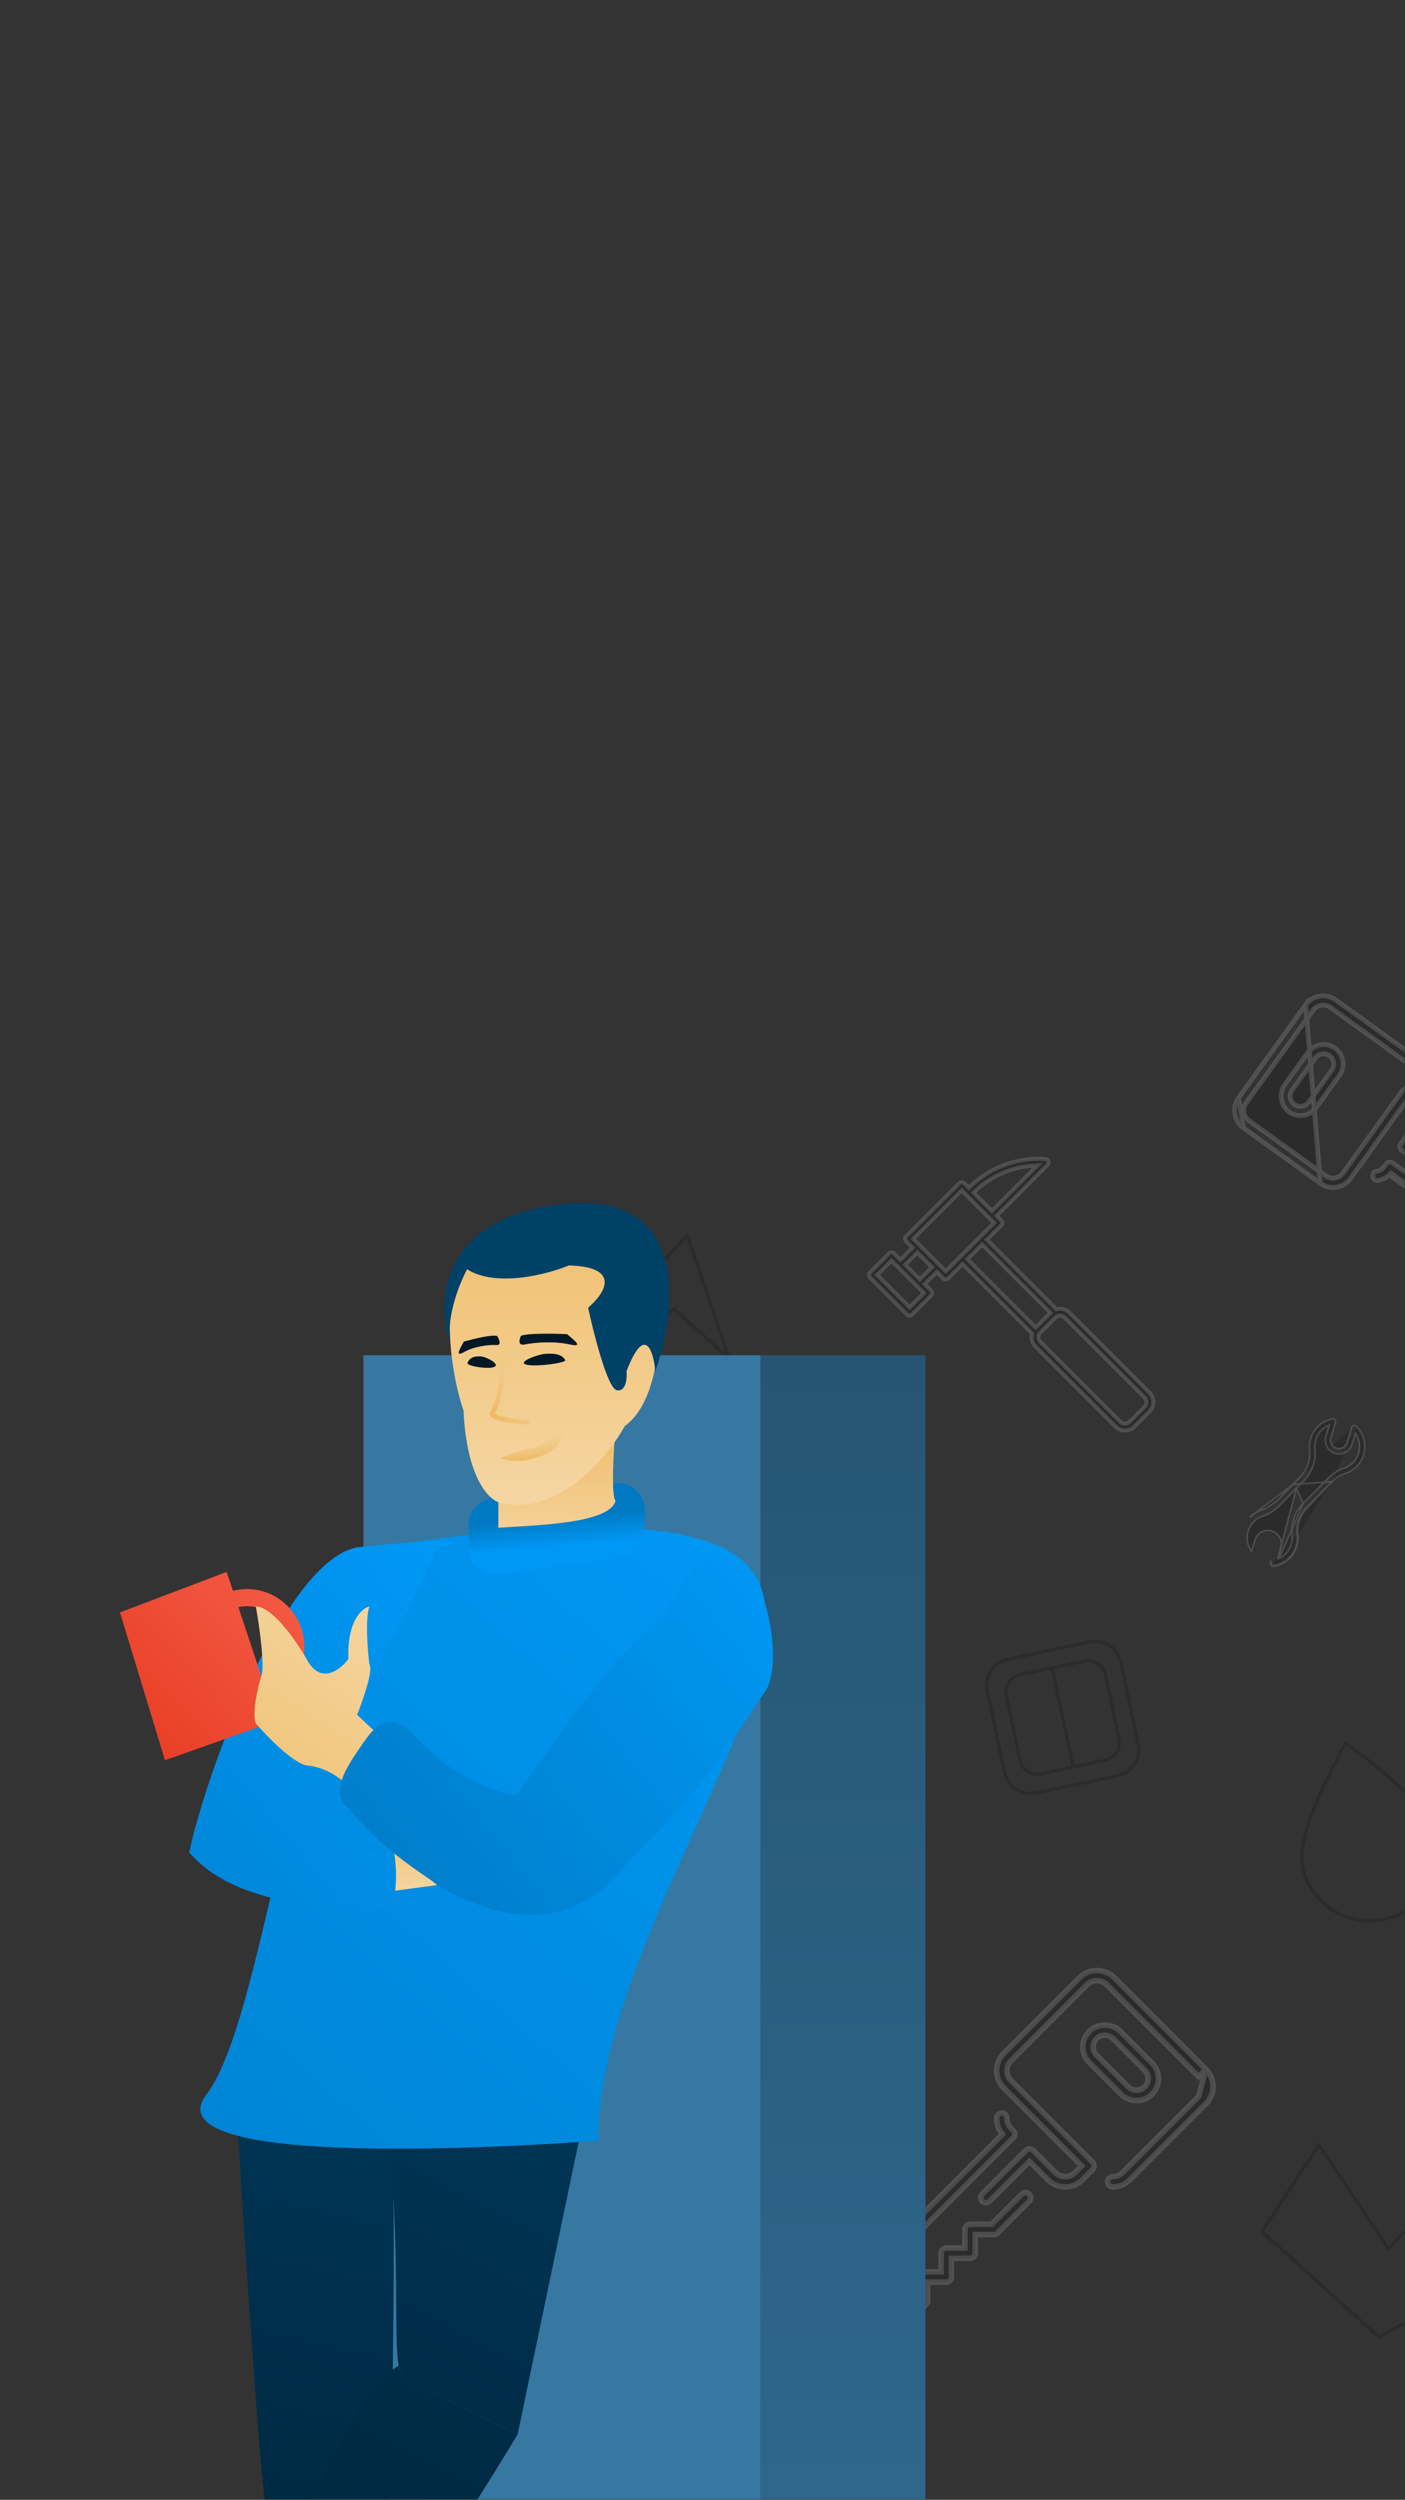 <svg width="375" height="667" viewBox="0 0 375 667" fill="none" xmlns="http://www.w3.org/2000/svg">
<rect x="0" y="0" width="375" height="667" fill="#333333" stroke="none"/>
<mask id="mask0" mask-type="alpha" maskUnits="userSpaceOnUse" x="0" y="0" width="375" height="667">
<rect width="375" height="667" fill="white"/>
</mask>
<g mask="url(#mask0)">
<path opacity="0.15" d="M321.862 552.147L321.862 552.146L297.347 527.613C294.906 525.173 290.624 525.172 288.184 527.613L267.901 547.91L267.901 547.911C266.676 549.135 266.003 550.762 266.003 552.496C266.003 554.231 266.676 555.857 267.901 557.082L267.901 557.083L288.184 577.38L288.709 577.906L288.184 578.432L286.94 579.678L286.939 579.679C286.238 580.381 285.299 580.77 284.306 580.77H284.304C283.309 580.77 282.368 580.381 281.664 579.677L281.664 579.676L275.75 573.758C275.75 573.758 275.75 573.758 275.75 573.758C275.213 573.222 274.347 573.222 273.81 573.758C273.81 573.758 273.81 573.758 273.81 573.758L262.173 585.404L262.173 585.404C261.636 585.941 261.636 586.81 262.173 587.346L262.173 587.346C262.44 587.614 262.79 587.748 263.143 587.748C263.495 587.748 263.845 587.614 264.112 587.346C264.112 587.346 264.112 587.346 264.112 587.346L274.254 577.199L274.78 576.672L275.306 577.199L279.724 581.618C279.724 581.619 279.724 581.619 279.724 581.619C280.949 582.844 282.571 583.516 284.306 583.516H284.306H284.306H284.306H284.306H284.306H284.306H284.306H284.306H284.306H284.306H284.306H284.306H284.306H284.306H284.306H284.306H284.306H284.306H284.307H284.307H284.307H284.307H284.307H284.307H284.307H284.307H284.307H284.307H284.307H284.307H284.307H284.307H284.307H284.307H284.307H284.307H284.307H284.307H284.307H284.307H284.307H284.307H284.307H284.307H284.307H284.308H284.308H284.308H284.308H284.308H284.308H284.308H284.308H284.308H284.308H284.308H284.308H284.308H284.308H284.308H284.308H284.308H284.308H284.308H284.308H284.308H284.308H284.308H284.308H284.308H284.308H284.308H284.309H284.309H284.309H284.309H284.309H284.309H284.309H284.309H284.309H284.309H284.309H284.309H284.309H284.309H284.309H284.309H284.309H284.309H284.309H284.309H284.309H284.309H284.309H284.309H284.309H284.309H284.309H284.31H284.31H284.31H284.31H284.31H284.31H284.31H284.31H284.31H284.31H284.31H284.31H284.31H284.31H284.31H284.31H284.31H284.31H284.31H284.31H284.31H284.31H284.31H284.31H284.31H284.31H284.31H284.311H284.311H284.311H284.311H284.311H284.311H284.311H284.311H284.311H284.311H284.311H284.311H284.311H284.311H284.311H284.311H284.311H284.311H284.311H284.311H284.311H284.311C286.039 583.514 287.659 582.84 288.879 581.619L288.879 581.619L291.619 578.876L291.619 578.876C292.156 578.339 292.156 577.471 291.619 576.934L291.619 576.934L269.841 555.14C269.841 555.139 269.841 555.139 269.841 555.139C269.133 554.433 268.747 553.492 268.747 552.497C268.747 551.501 269.133 550.56 269.84 549.853C269.84 549.853 269.84 549.853 269.84 549.853L290.123 529.557C291.546 528.131 293.985 528.135 295.407 529.557L295.408 529.557L319.921 554.09C319.922 554.09 319.922 554.09 319.922 554.091L321.862 552.147ZM321.862 552.147C323.087 553.37 323.76 554.995 323.76 556.732C323.76 558.467 323.087 560.093 321.862 561.318L321.862 561.319L301.579 581.616L301.579 581.617C300.354 582.844 298.728 583.516 296.997 583.516C296.239 583.516 295.625 582.903 295.625 582.142C295.625 581.382 296.239 580.768 296.997 580.768C297.995 580.768 298.933 580.378 299.639 579.672L299.639 579.672L319.922 559.377L321.862 552.147ZM274.691 585.407L274.692 585.409C275.229 585.945 275.229 586.814 274.692 587.351L274.692 587.351L266.228 595.821C266.228 595.821 266.228 595.821 266.228 595.821C265.972 596.078 265.623 596.223 265.259 596.223H261.027H260.283V596.967V601.201C260.283 601.961 259.669 602.575 258.911 602.575H254.679H253.935V603.319V607.552C253.935 608.313 253.321 608.926 252.563 608.926H248.331H247.587V609.67V613.904C247.587 614.268 247.444 614.616 247.185 614.874L247.185 614.874L245.07 616.992C244.813 617.249 244.463 617.394 244.1 617.394H233.52C232.763 617.394 232.148 616.779 232.148 616.022V605.434C232.148 605.068 232.292 604.72 232.55 604.462L232.55 604.462L267.099 569.886L267.542 569.443L267.18 568.931C266.417 567.851 266.005 566.563 266.005 565.207C266.005 564.445 266.621 563.828 267.377 563.828C268.137 563.828 268.749 564.44 268.749 565.198V565.207C268.749 566.201 269.135 567.139 269.841 567.843C269.841 567.843 269.841 567.843 269.842 567.844L270.46 568.464L270.46 568.464C270.996 569.001 270.995 569.872 270.459 570.406L270.458 570.407L235.11 605.785L234.892 606.002V606.31V613.902V614.646H235.636H243.224H243.532L243.75 614.428L244.626 613.552L244.844 613.334V613.026V607.55C244.844 606.79 245.459 606.176 246.216 606.176H250.447H251.191V605.432V601.198C251.191 600.438 251.805 599.824 252.563 599.824H256.795H257.539V599.08V594.846C257.539 594.086 258.153 593.472 258.911 593.472H264.383H264.691L264.909 593.254L272.752 585.404C272.752 585.404 272.752 585.404 272.752 585.404C273.289 584.868 274.154 584.868 274.691 585.407ZM307.488 550.468L307.489 550.469C309.773 552.753 309.773 556.476 307.488 558.763L307.488 558.763C306.382 559.871 304.912 560.481 303.345 560.481C301.778 560.481 300.308 559.871 299.202 558.763L299.201 558.763L290.738 550.293L290.738 550.293C288.453 548.008 288.453 544.285 290.738 541.998L290.738 541.998C292.94 539.79 296.823 539.79 299.024 541.998L299.025 541.998L307.488 550.468ZM301.141 556.818L301.141 556.818C302.329 558.006 304.361 558.006 305.549 556.818C306.764 555.603 306.764 553.624 305.549 552.409C305.549 552.409 305.549 552.409 305.549 552.408L297.086 543.939L297.085 543.939C296.498 543.351 295.714 543.025 294.881 543.025C294.048 543.025 293.265 543.351 292.677 543.939L292.676 543.94C291.465 545.156 291.464 547.133 292.677 548.348L292.677 548.348L301.141 556.818Z" fill="black" stroke="white" stroke-width="1.488"/>
<path opacity="0.15" d="M414.102 323.78C413.699 323.49 413.2 323.372 412.711 323.452L409.651 323.948L409.022 324.05L408.919 323.421L408.423 320.363C408.258 319.343 407.298 318.653 406.278 318.819L403.219 319.315L402.589 319.417L402.487 318.788L401.991 315.73C401.825 314.71 400.866 314.02 399.846 314.185L396.786 314.682L396.157 314.784L396.055 314.154L395.558 311.096C395.479 310.606 395.207 310.169 394.807 309.88L386.229 303.703L414.102 323.78ZM414.102 323.78L416.247 325.325C416.648 325.614 416.919 326.052 416.999 326.541L418.495 335.76C418.66 336.777 417.968 337.737 416.95 337.902L407.724 339.399C407.233 339.479 406.733 339.361 406.331 339.071M414.102 323.78L406.331 339.071M406.331 339.071L371.316 313.854L406.331 339.071ZM348.484 268.098L348.484 268.099L330.571 292.929L348.484 268.098ZM348.484 268.098C349.379 266.854 350.705 266.035 352.224 265.788C353.741 265.542 355.258 265.9 356.503 266.797L356.503 266.797L377.058 281.602L377.058 281.602C378.305 282.499 379.124 283.825 379.369 285.338C379.478 286.009 379.023 286.64 378.35 286.75C377.677 286.859 377.046 286.404 376.937 285.733C376.796 284.868 376.327 284.11 375.616 283.598L375.616 283.598L355.062 268.793C354.35 268.28 353.481 268.077 352.618 268.217C351.755 268.357 350.994 268.824 350.482 269.537C350.482 269.537 350.482 269.537 350.482 269.537L332.57 294.367L332.57 294.367C331.539 295.799 331.878 297.913 333.314 298.945L353.867 313.75C354.579 314.263 355.448 314.466 356.311 314.326C357.173 314.186 357.934 313.719 358.446 313.006C358.447 313.006 358.447 313.006 358.447 313.006L374.36 290.947L374.36 290.947C374.758 290.395 375.526 290.27 376.078 290.668L376.079 290.668L378.856 292.668L378.856 292.668C380.096 293.561 380.916 294.882 381.163 296.392L381.163 296.393L381.163 296.393L381.163 296.393L381.163 296.393L381.163 296.393L381.163 296.393L381.163 296.393L381.163 296.393L381.163 296.393L381.163 296.393L381.163 296.393L381.163 296.393L381.163 296.393L381.163 296.393L381.163 296.393L381.163 296.393L381.163 296.393L381.163 296.393L381.163 296.393L381.163 296.393L381.163 296.393L381.163 296.393L381.163 296.393L381.163 296.393L381.163 296.393L381.163 296.393L381.163 296.393L381.163 296.393L381.163 296.393L381.163 296.393L381.163 296.393L381.163 296.394L381.163 296.394L381.163 296.394L381.163 296.394L381.163 296.394L381.163 296.394L381.163 296.394L381.163 296.394L381.163 296.394L381.163 296.394L381.163 296.394L381.163 296.394L381.163 296.394L381.163 296.394L381.163 296.394L381.163 296.394L381.163 296.394L381.163 296.394L381.163 296.394L381.163 296.394L381.163 296.394L381.163 296.394L381.163 296.394L381.163 296.394L381.163 296.394L381.163 296.394L381.163 296.394L381.163 296.394L381.163 296.394L381.163 296.394L381.163 296.394L381.163 296.395L381.163 296.395L381.163 296.395L381.163 296.395L381.163 296.395L381.163 296.395L381.163 296.395L381.163 296.395L381.163 296.395L381.163 296.395L381.163 296.395L381.163 296.395L381.163 296.395L381.163 296.395L381.163 296.395L381.163 296.395L381.163 296.395L381.163 296.395L381.163 296.395L381.163 296.395L381.163 296.395L381.163 296.395L381.163 296.395L381.163 296.395L381.163 296.395L381.163 296.395L381.163 296.395L381.163 296.395L381.163 296.395L381.163 296.395L381.163 296.395L381.163 296.396L381.163 296.396L381.163 296.396L381.163 296.396L381.163 296.396L381.163 296.396L381.163 296.396L381.163 296.396L381.163 296.396L381.163 296.396L381.163 296.396L381.163 296.396L381.163 296.396L381.163 296.396L381.163 296.396L381.163 296.396L381.163 296.396L381.163 296.396L381.163 296.396L381.163 296.396L381.163 296.396L381.163 296.396L381.163 296.396L381.163 296.396L381.163 296.396L381.163 296.396L381.163 296.396L381.163 296.396L381.163 296.396L381.163 296.396L381.163 296.396L381.163 296.397L381.163 296.397L381.163 296.397L381.163 296.397L381.163 296.397L381.163 296.397L381.163 296.397L381.163 296.397L381.164 296.397L381.164 296.397L381.164 296.397L381.164 296.397L381.164 296.397L381.164 296.397L381.164 296.397L381.164 296.397L381.164 296.397L381.164 296.397L381.164 296.397L381.164 296.397L381.164 296.397L381.164 296.397L381.164 296.397L381.164 296.397L381.164 296.397C381.41 297.914 381.052 299.427 380.154 300.672C380.154 300.672 380.154 300.672 380.154 300.672L376.927 305.147L376.554 305.665L377.072 306.037L387.348 313.44C387.348 313.44 387.348 313.44 387.349 313.44C387.624 313.638 387.793 313.929 387.843 314.241C387.894 314.552 387.825 314.881 387.627 315.157L387.627 315.157C387.229 315.709 386.461 315.834 385.908 315.436L385.908 315.435L374.115 306.941C374.114 306.941 374.114 306.941 374.114 306.941C373.562 306.543 373.438 305.777 373.836 305.225C373.836 305.225 373.836 305.225 373.836 305.224L378.157 299.234L378.157 299.234C378.668 298.525 378.873 297.656 378.733 296.793L378.733 296.792C378.593 295.931 378.124 295.173 377.417 294.664L377.417 294.663L376.155 293.755L375.638 293.383L375.265 293.9L360.445 314.444L360.445 314.444C359.548 315.689 358.222 316.508 356.705 316.754C355.188 317 353.671 316.643 352.426 315.746L352.426 315.745M348.484 268.098L352.426 315.745M352.426 315.745L331.871 300.941C331.871 300.941 331.871 300.941 331.871 300.941M352.426 315.745L331.871 300.941M331.871 300.941C329.39 299.153 328.785 295.41 330.571 292.929L331.871 300.941ZM384.136 304.5L384.137 304.499C384.535 303.947 385.304 303.822 385.857 304.22L385.857 304.22L394.434 310.398C394.434 310.398 394.434 310.398 394.434 310.398C394.698 310.588 394.877 310.876 394.929 311.198L395.527 314.886L395.629 315.515L396.259 315.413L399.948 314.815C400.621 314.706 401.252 315.161 401.361 315.832L401.96 319.519L402.062 320.149L402.691 320.047L406.381 319.448C407.053 319.339 407.685 319.794 407.794 320.465L408.392 324.153L408.494 324.782L409.124 324.68L412.813 324.081C413.135 324.029 413.464 324.106 413.729 324.298L413.73 324.298L415.874 325.842C416.138 326.032 416.317 326.321 416.369 326.643L417.865 335.862C417.974 336.532 417.518 337.164 416.848 337.273L407.622 338.77C407.298 338.823 406.969 338.745 406.703 338.554L406.703 338.554L371.689 313.337L371.253 313.023L370.87 313.399C370.034 314.22 368.966 314.763 367.78 314.955C367.106 315.065 366.472 314.608 366.364 313.939C366.254 313.266 366.708 312.637 367.379 312.528L367.386 312.527C368.247 312.387 369.006 311.92 369.516 311.21C369.517 311.21 369.517 311.21 369.517 311.209L369.97 310.583L369.97 310.583C370.369 310.031 371.139 309.907 371.689 310.305L371.69 310.305L407.516 336.105L407.73 336.26L407.991 336.217L414.606 335.144L415.236 335.042L415.134 334.412L414.061 327.8L414.019 327.54L413.804 327.385L412.917 326.746L412.703 326.591L412.442 326.634L407.67 327.408C406.998 327.517 406.366 327.061 406.257 326.391L405.659 322.704L405.557 322.074L404.927 322.176L401.238 322.775C400.565 322.884 399.933 322.429 399.825 321.758L399.226 318.07L399.124 317.441L398.495 317.543L394.805 318.142C394.132 318.251 393.501 317.796 393.392 317.125L392.618 312.357L392.576 312.096L392.362 311.941L384.412 306.217C384.412 306.216 384.412 306.216 384.412 306.216C383.86 305.818 383.736 305.053 384.136 304.5ZM349.054 280.861L349.054 280.86C350.728 278.538 353.984 278.01 356.308 279.684L356.308 279.684C357.435 280.494 358.176 281.693 358.398 283.064C358.621 284.434 358.296 285.806 357.484 286.931L357.484 286.932L351.3 295.504L351.3 295.504C349.626 297.826 346.37 298.355 344.046 296.681L344.045 296.681C341.802 295.068 341.251 291.673 342.869 289.434L342.87 289.433L349.054 280.861ZM355.484 285.494L355.485 285.494C356.345 284.3 356.06 282.54 354.866 281.68C353.643 280.799 351.93 281.077 351.049 282.299L344.865 290.871L344.865 290.871C344.439 291.462 344.267 292.186 344.384 292.907C344.501 293.628 344.893 294.26 345.484 294.686L345.486 294.687C346.708 295.564 348.419 295.287 349.3 294.067L349.3 294.067L355.484 285.494Z" fill="black" stroke="white" stroke-width="1.275"/>
<path opacity="0.15" d="M281.767 349.144L281.966 349.344L282.243 349.291C282.466 349.248 282.693 349.225 282.923 349.225C283.875 349.225 284.767 349.595 285.439 350.267L306.778 371.6C306.778 371.6 306.778 371.601 306.778 371.601C308.165 372.987 308.165 375.245 306.778 376.632L302.781 380.627C302.108 381.3 301.217 381.67 300.265 381.67C299.313 381.67 298.421 381.3 297.749 380.627L276.41 359.294C275.544 358.429 275.218 357.224 275.435 356.1L275.488 355.823L275.288 355.624L257.295 337.634L256.919 337.259L256.543 337.634L253.057 341.12L253.057 341.12C252.888 341.289 252.66 341.383 252.421 341.383C252.183 341.383 251.954 341.289 251.785 341.12L250.417 339.752L250.041 339.376L249.665 339.752L247.158 342.258L246.782 342.634L247.158 343.01L248.527 344.378L248.527 344.378C248.696 344.547 248.79 344.775 248.79 345.013C248.79 345.252 248.696 345.48 248.527 345.648L248.527 345.649L243.413 350.761L243.413 350.761C243.238 350.937 243.009 351.024 242.778 351.024C242.547 351.024 242.318 350.937 242.142 350.761L242.142 350.761L232.199 340.821L232.199 340.821C232.03 340.652 231.936 340.424 231.936 340.185C231.936 339.947 232.03 339.719 232.199 339.55L237.313 334.437L237.313 334.437C237.664 334.086 238.233 334.086 238.584 334.437L239.952 335.805L240.328 336.181L240.704 335.805L243.211 333.299L243.587 332.923L243.211 332.547L241.843 331.179C241.492 330.828 241.492 330.26 241.843 329.909L256.047 315.708L256.047 315.708C256.215 315.539 256.444 315.445 256.682 315.445C256.921 315.445 257.15 315.539 257.318 315.708L258.204 316.594L258.574 316.964L258.95 316.6C264.299 311.416 271.596 308.74 279.041 309.249C279.393 309.273 279.698 309.501 279.822 309.83C279.945 310.161 279.865 310.532 279.616 310.781L266.379 324.015L266.003 324.391L266.379 324.766L267.261 325.649C267.612 325.999 267.612 326.568 267.261 326.919L263.774 330.405L263.399 330.781L263.774 331.156L281.767 349.144ZM275.9 311.954L276.909 310.946L275.487 311.048C269.792 311.457 264.386 313.848 260.233 317.858L259.844 318.233L260.226 318.616L264.356 322.744L264.732 323.12L265.107 322.744L275.9 311.954ZM242.402 348.479L242.778 348.855L243.153 348.479L246.245 345.389L246.621 345.013L246.245 344.637L238.324 336.719L237.949 336.343L237.573 336.719L234.482 339.809L234.106 340.185L234.482 340.561L242.402 348.479ZM245.136 340.987L245.511 341.363L245.887 340.987L248.394 338.481L248.77 338.105L248.394 337.729L245.234 334.57L244.858 334.194L244.482 334.57L241.975 337.076L241.599 337.452L241.975 337.828L245.136 340.987ZM252.045 338.838L252.421 339.214L252.797 338.838L264.978 326.66L265.354 326.284L264.978 325.908L257.058 317.99L256.682 317.614L256.307 317.99L244.125 330.168L243.749 330.544L244.125 330.92L252.045 338.838ZM262.503 332.427L262.128 332.051L261.752 332.427L258.566 335.612L258.19 335.988L258.566 336.364L276.064 353.857L276.44 354.233L276.816 353.857L280.001 350.672L280.377 350.297L280.001 349.921L262.503 332.427ZM299.02 379.357L299.02 379.357C299.352 379.688 299.795 379.872 300.265 379.872C300.734 379.872 301.178 379.689 301.51 379.357L305.506 375.361C305.506 375.361 305.506 375.361 305.507 375.361C306.194 374.674 306.193 373.558 305.507 372.871L305.507 372.871L284.168 351.538L284.168 351.538C283.836 351.206 283.392 351.022 282.923 351.022C282.454 351.022 282.011 351.206 281.68 351.536L281.679 351.537L277.681 355.534L277.68 355.535C276.995 356.222 276.995 357.337 277.681 358.023L299.02 379.357Z" fill="black" stroke="white" stroke-width="1.063"/>
<path opacity="0.15" d="M345.059 396.094L345.058 396.094L340.277 400.934C340.277 400.934 340.277 400.934 340.277 400.934L340.276 400.934L340.125 400.785C339.147 401.778 337.911 402.539 336.552 402.983C335.418 403.354 334.371 404.004 333.525 404.865L345.059 396.094ZM345.059 396.094L346.983 394.139L346.831 393.99L346.983 394.139C348.92 392.171 349.864 389.5 349.568 386.811C349.301 384.38 350.224 381.963 352.035 380.345C353.063 379.427 354.327 378.822 355.692 378.597L355.692 378.597C355.925 378.558 356.164 378.645 356.32 378.828L356.321 378.828C356.478 379.012 356.53 379.266 356.459 379.5L355.213 383.557C355.213 383.557 355.213 383.557 355.213 383.557C355.033 384.141 355.089 384.763 355.369 385.305C355.649 385.848 356.121 386.249 356.699 386.432L356.699 386.432C357.894 386.81 359.165 386.13 359.535 384.923L359.332 384.86L359.535 384.923L360.796 380.819M345.059 396.094L355.493 395.351M339.288 417.595C339.461 417.797 339.71 417.91 339.968 417.91C340.016 417.91 340.065 417.906 340.113 417.898C341.517 417.666 342.819 417.043 343.877 416.098C345.739 414.434 346.688 411.95 346.413 409.451M339.288 417.595L339.45 417.457C339.45 417.457 339.45 417.457 339.45 417.457M339.288 417.595L339.45 417.457M339.288 417.595C339.083 417.356 339.015 417.026 339.108 416.723L339.45 417.457M339.45 417.457C339.582 417.612 339.772 417.698 339.968 417.698C340.005 417.698 340.041 417.695 340.078 417.689L340.078 417.689C341.443 417.463 342.707 416.858 343.735 415.94C345.546 414.322 346.469 411.905 346.202 409.474L346.413 409.451M346.413 409.451L346.202 409.474C345.906 406.785 346.85 404.114 348.787 402.146L348.788 402.146L355.493 395.351M346.413 409.451C346.125 406.827 347.045 404.219 348.939 402.295L355.493 395.351M355.493 395.351C356.496 394.333 357.761 393.555 359.152 393.1C360.253 392.74 361.271 392.108 362.094 391.271C363.517 389.826 364.283 387.905 364.251 385.86C364.219 383.815 363.392 381.918 361.922 380.516M361.922 380.516L362.067 380.363L361.922 380.516C361.922 380.516 361.922 380.516 361.922 380.516ZM361.922 380.516C361.749 380.351 361.506 380.288 361.278 380.349L361.278 380.349C361.05 380.41 360.867 380.587 360.796 380.819M360.796 380.819L360.796 380.819L360.594 380.757L360.796 380.819ZM346.029 397.071L346.03 397.071L347.954 395.135C347.954 395.135 347.954 395.135 347.954 395.135C350.193 392.86 351.279 389.769 350.936 386.655C350.719 384.681 351.468 382.718 352.941 381.403C353.364 381.025 353.837 380.712 354.346 380.472L354.781 380.266L354.64 380.727L353.899 383.137L353.899 383.137C353.609 384.082 353.698 385.084 354.151 385.96L354.151 385.96C354.603 386.837 355.363 387.48 356.291 387.774L356.227 387.976L356.291 387.774C358.203 388.38 360.25 387.293 360.849 385.343L361.613 382.853L361.753 382.399L361.998 382.805C362.553 383.723 362.858 384.777 362.875 385.882C362.9 387.541 362.278 389.102 361.123 390.275L361.123 390.275C360.445 390.965 359.64 391.465 358.732 391.762L358.676 391.591L358.732 391.762C357.133 392.285 355.678 393.182 354.522 394.356L354.522 394.356L347.816 401.15L346.029 397.071ZM346.029 397.071L341.247 401.929C340.092 403.103 338.637 404 337.038 404.523C336.13 404.82 335.325 405.32 334.647 406.01C333.491 407.183 332.869 408.744 332.895 410.403C332.912 411.508 333.216 412.562 333.772 413.48L334.017 413.886L334.157 413.432L334.921 410.942C335.211 409.997 335.845 409.225 336.706 408.767L336.607 408.579L336.706 408.767C337.567 408.308 338.551 408.218 339.479 408.512C340.407 408.806 341.167 409.449 341.619 410.325C342.071 411.201 342.161 412.203 341.871 413.148L341.13 415.559L340.989 416.019M346.029 397.071L340.989 416.019M340.989 416.019L341.424 415.813M340.989 416.019L341.424 415.813M341.424 415.813C341.933 415.573 342.406 415.26 342.829 414.882C344.302 413.567 345.051 411.604 344.834 409.631C344.491 406.516 345.577 403.425 347.816 401.15L341.424 415.813Z" fill="black" stroke="white" stroke-width="0.425"/>
<path opacity="0.15" d="M383.53 490.245C385.729 500.119 379.491 509.912 369.594 512.116C359.698 514.32 349.894 508.1 347.694 498.226C347.155 495.805 347.582 492.512 348.57 488.884C349.555 485.269 351.079 481.38 352.68 477.795C354.279 474.212 355.949 470.942 357.219 468.568C357.855 467.38 358.39 466.418 358.766 465.752C358.911 465.494 359.033 465.281 359.127 465.117C359.283 465.226 359.483 465.367 359.724 465.539C360.347 465.982 361.24 466.626 362.319 467.432C364.477 469.043 367.377 471.295 370.346 473.861C373.316 476.428 376.347 479.302 378.773 482.157C381.207 485.024 382.991 487.824 383.53 490.245Z" stroke="black" stroke-width="0.85"/>
<path opacity="0.15" d="M286.444 471.453L295.032 469.629C297.586 469.087 299.217 466.577 298.674 464.023L295.026 446.846C294.484 444.292 291.974 442.662 289.42 443.204L280.832 445.028M286.444 471.453L277.855 473.277C275.301 473.819 272.791 472.189 272.249 469.635L268.601 452.458C268.059 449.904 269.689 447.394 272.243 446.852L280.832 445.028M286.444 471.453L280.832 445.028M268.116 472.929L263.486 451.128C262.672 447.297 265.118 443.532 268.949 442.718L290.75 438.088C294.581 437.275 298.346 439.721 299.16 443.552L303.79 465.353C304.603 469.184 302.157 472.949 298.326 473.763L276.525 478.392C272.694 479.206 268.929 476.76 268.116 472.929Z" stroke="black" stroke-width="0.85"/>
<path opacity="0.15" d="M162.733 324.7L154.12 337.841L171.85 353.833L179.985 349.303L194.589 362.476L183.424 329.687L173.307 340.454L162.733 324.7Z" stroke="black" stroke-width="0.85"/>
<path opacity="0.15" d="M351.999 572.301L336.845 595.421L368.039 623.558L382.353 615.589L408.047 638.765L388.403 581.075L370.603 600.019L351.999 572.301Z" stroke="black" stroke-width="0.85"/>
<rect x="203" y="361.61" width="44" height="338" fill="url(#paint0_linear)"/>
<path d="M97 694.61V361.61H203V694.61H97Z" fill="#3678A1"/>
<path d="M103.283 561.938L62.785 556.812C64.835 591.842 69.552 665.285 72.012 678.819C77.822 705.134 89.954 758.072 92.005 759.303C94.568 760.841 105.334 760.841 107.897 756.739C107.384 740.677 105.744 707.629 103.283 703.938C104.65 656.778 106.564 562.354 103.283 561.938Z" fill="url(#paint1_linear)"/>
<path d="M155.059 568.602L103.283 561.938C107.119 604.133 104.889 622.952 106.42 631.144C106.73 632.806 107.195 634.03 107.897 634.924L138.142 649.598L155.059 568.602Z" fill="url(#paint2_linear)"/>
<path d="M107.897 634.924L138.142 649.598C124.472 672.154 93.338 721.265 78.164 737.26C73.379 736.918 62.785 733.979 62.785 722.906C70.344 696.932 89.654 642.217 106.42 631.144C106.73 632.806 107.195 634.03 107.897 634.924Z" fill="url(#paint3_linear)"/>
<path d="M199.147 417.375C184.792 402.509 135.579 407.636 108.41 411.736C80.215 429.166 72.012 536.82 55.096 558.863C38.179 580.906 159.674 571.166 159.674 571.166C159.674 515.289 222.727 440.444 199.147 417.375Z" fill="url(#paint4_linear)"/>
<path d="M124.301 501.96L101.233 505.036V488.119L124.301 501.96Z" fill="url(#paint5_linear)"/>
<path d="M104.313 489.655C106.145 497.815 106.185 503.821 104.313 509.649C64.943 509.649 54.924 499.055 50.482 494.27C55.909 469.382 77.372 414.644 96.106 412.762C124.485 409.911 124.497 411.585 116.612 412.761C106.7 437.388 82.769 476.096 78.334 482.289C78.447 481.98 77.996 482.452 78.334 482.289C77.778 483.065 78.21 482.627 78.334 482.289C82.478 480.282 94.811 489.005 104.313 489.655Z" fill="url(#paint6_linear)"/>
<path fill-rule="evenodd" clip-rule="evenodd" d="M32.027 430.218L60.49 419.426L62.169 424.469C63.376 424.158 64.64 423.993 65.942 423.993C74.391 423.993 81.24 430.945 81.24 439.521C81.24 445.938 77.406 451.446 71.936 453.812L73.716 459.16L44.02 469.664L32.027 430.218ZM63.616 428.815L70.489 449.466C74.181 447.724 76.741 443.926 76.741 439.521C76.741 433.468 71.906 428.56 65.942 428.56C65.144 428.56 64.365 428.648 63.616 428.815Z" fill="url(#paint7_linear)"/>
<path d="M102.771 464.538L95.317 457.547C96.869 453.664 99.696 445.524 98.578 444.032C98.112 440.304 97.46 432.009 98.578 428.653C96.559 429.119 92.615 432.568 92.987 442.634C90.813 445.586 85.533 449.718 81.806 442.634C79.166 437.974 72.768 428.653 68.296 428.653C69.228 433.935 70.812 445.058 69.694 447.295C68.762 450.402 67.178 457.268 68.296 459.878C71.246 463.295 78.079 470.317 81.806 471.062C84.757 471.218 91.59 473.206 95.317 479.917L102.771 464.538Z" fill="url(#paint8_linear)"/>
<path d="M115.288 501.845L117.074 503.31C142.243 517.339 157.416 510.453 168.268 496.019C184.392 480.414 191.716 470.347 203.919 451.73C209.855 444.355 203.919 416.738 195.656 415.547C183.576 413.805 183.395 422.657 177.458 430.032C161.221 445.985 153.136 456.897 138.772 477.862C138.145 478.777 136.989 479.19 135.932 478.854C121.083 474.132 116.031 468.741 108.793 461.203C102.732 457.286 100.141 460.32 96.12 466.238C92.409 471.7 87.985 478.172 92.962 482.488C100.395 491.034 105.418 495.169 115.288 501.845Z" fill="url(#paint9_linear)"/>
<path d="M172.106 402.905C172.106 398.604 168.348 395.269 164.077 395.779C151.122 399.017 142.681 397.408 137.63 397.895C133.72 398.273 127.582 400.087 125.82 403.597C125.209 404.812 124.937 406.213 125.111 407.664V413.821C125.6 417.92 129.439 420.761 133.502 420.033L165.949 415.521C166.882 415.392 167.805 415.107 168.515 414.488C170.547 412.716 172.106 409.695 172.106 406.756V402.905Z" fill="url(#paint10_linear)"/>
<path d="M133.016 392.769L164.287 381.491C163.774 387.13 163.056 398.818 164.287 400.458C162.646 406.61 142.756 406.952 133.016 407.635V392.769Z" fill="url(#paint11_linear)"/>
<path d="M166.781 380.466C177.788 372.701 179.177 342.407 166.781 335.866L124.745 334.328C116.953 344.991 120.473 367.308 123.719 376.365C124.54 394.409 130.554 400.288 133.459 400.971C149.043 404.662 162.167 388.839 166.781 380.466Z" fill="url(#paint12_linear)"/>
<path d="M174.916 365.836C174.403 360.539 172.147 353.123 167.226 365.836C167.397 367.716 167.124 371.372 164.663 370.962C162.202 370.552 158.511 356.096 156.973 348.919C161.245 345.33 166.201 338.051 151.847 337.641C146.037 340.033 132.47 343.588 124.677 338.666C122.798 342.084 119.244 350.764 120.064 358.146C116.475 347.21 117.603 324.518 150.822 321.237C184.041 317.956 180.726 349.602 174.916 365.836Z" fill="#004168"/>
<path d="M132.578 358.886C130.345 358.742 126.55 359.242 123.755 360.815C120.96 362.388 123.446 358.798 123.792 357.964C126.28 357.262 131.547 355.984 132.714 356.488C133.221 357.299 133.905 358.914 132.578 358.886Z" fill="#001826"/>
<path d="M139.928 358.753C142.86 358.136 148.062 357.813 152.243 358.753C156.424 359.693 152.067 356.717 151.364 355.976C147.845 355.822 140.456 355.699 139.048 356.439C138.608 357.34 138.169 359.064 139.928 358.753Z" fill="#001826"/>
<path d="M134.553 360.986C134.383 365.428 133.528 373.801 131.478 376.877C130.452 378.415 138.142 379.44 140.705 379.44" stroke="url(#paint13_linear)" stroke-width="1.275" stroke-linecap="round" stroke-linejoin="round"/>
<path d="M143.835 388.676C148.319 387.167 150.165 384.354 150.04 382.516C148.72 383.256 145.914 384.141 142.907 386.334C138.242 386.918 135.559 388.324 133.503 389.117C136.85 390.307 140.351 389.919 143.835 388.676Z" fill="url(#paint14_linear)"/>
<path d="M150.874 362.925C150.938 363.701 143.398 364.677 140.755 364.177C137.452 363.553 143.717 361.313 145.625 361.224C147.014 361.159 149.852 360.974 150.874 362.925Z" fill="#001826"/>
<path d="M124.758 363.702C124.695 364.478 129.842 365.342 131.667 364.805C133.949 364.132 129.709 361.987 128.402 361.926C127.451 361.882 125.509 361.739 124.758 363.702Z" fill="#001826"/>
</g>
<defs>
<linearGradient id="paint0_linear" x1="225" y1="361.61" x2="225" y2="699.61" gradientUnits="userSpaceOnUse">
<stop stop-color="#265573"/>
<stop offset="1" stop-color="#2F698E"/>
</linearGradient>
<linearGradient id="paint1_linear" x1="107.897" y1="556.812" x2="62.785" y2="759.815" gradientUnits="userSpaceOnUse">
<stop stop-color="#003657"/>
<stop offset="1" stop-color="#002033"/>
</linearGradient>
<linearGradient id="paint2_linear" x1="155.059" y1="561.938" x2="62.785" y2="737.26" gradientUnits="userSpaceOnUse">
<stop stop-color="#003657"/>
<stop offset="1" stop-color="#002033"/>
</linearGradient>
<linearGradient id="paint3_linear" x1="155.059" y1="561.938" x2="62.785" y2="737.26" gradientUnits="userSpaceOnUse">
<stop stop-color="#003657"/>
<stop offset="1" stop-color="#002033"/>
</linearGradient>
<linearGradient id="paint4_linear" x1="203.247" y1="406.097" x2="58.684" y2="571.166" gradientUnits="userSpaceOnUse">
<stop stop-color="#0098F5"/>
<stop offset="1" stop-color="#0085D6"/>
</linearGradient>
<linearGradient id="paint5_linear" x1="112.767" y1="488.119" x2="112.767" y2="505.036" gradientUnits="userSpaceOnUse">
<stop stop-color="#F0C275"/>
<stop offset="1" stop-color="#F5D6A3"/>
</linearGradient>
<linearGradient id="paint6_linear" x1="113.536" y1="411.224" x2="21.016" y2="487.624" gradientUnits="userSpaceOnUse">
<stop stop-color="#0098F5"/>
<stop offset="1" stop-color="#0085D6"/>
</linearGradient>
<linearGradient id="paint7_linear" x1="81.24" y1="419.426" x2="31.007" y2="468.913" gradientUnits="userSpaceOnUse">
<stop stop-color="#F55D47"/>
<stop offset="1" stop-color="#E73B23"/>
</linearGradient>
<linearGradient id="paint8_linear" x1="68.296" y1="479.917" x2="102.787" y2="428.664" gradientUnits="userSpaceOnUse">
<stop stop-color="#F0C275"/>
<stop offset="1" stop-color="#F5D6A3"/>
</linearGradient>
<linearGradient id="paint9_linear" x1="206.323" y1="415.325" x2="90.335" y2="507.588" gradientUnits="userSpaceOnUse">
<stop stop-color="#0098F5"/>
<stop offset="0.862" stop-color="#007FCC"/>
</linearGradient>
<linearGradient id="paint10_linear" x1="137.117" y1="413.787" x2="135.939" y2="400.393" gradientUnits="userSpaceOnUse">
<stop stop-color="#0098F5"/>
<stop offset="0.601" stop-color="#0079C2"/>
</linearGradient>
<linearGradient id="paint11_linear" x1="148.651" y1="381.491" x2="148.651" y2="410.199" gradientUnits="userSpaceOnUse">
<stop stop-color="#EFBE6C"/>
<stop offset="1" stop-color="#F4D29A"/>
</linearGradient>
<linearGradient id="paint12_linear" x1="147.803" y1="334.328" x2="147.803" y2="401.52" gradientUnits="userSpaceOnUse">
<stop stop-color="#F0C275"/>
<stop offset="1" stop-color="#F5D6A3"/>
</linearGradient>
<linearGradient id="paint13_linear" x1="146.942" y1="363.246" x2="129.435" y2="376.349" gradientUnits="userSpaceOnUse">
<stop stop-color="#F5D6A3" stop-opacity="0"/>
<stop offset="1" stop-color="#EDB85E"/>
</linearGradient>
<linearGradient id="paint14_linear" x1="133.529" y1="390.718" x2="132.626" y2="380.541" gradientUnits="userSpaceOnUse">
<stop stop-color="#EDB85E"/>
<stop offset="1" stop-color="#F5D6A3" stop-opacity="0"/>
</linearGradient>
</defs>
</svg>

